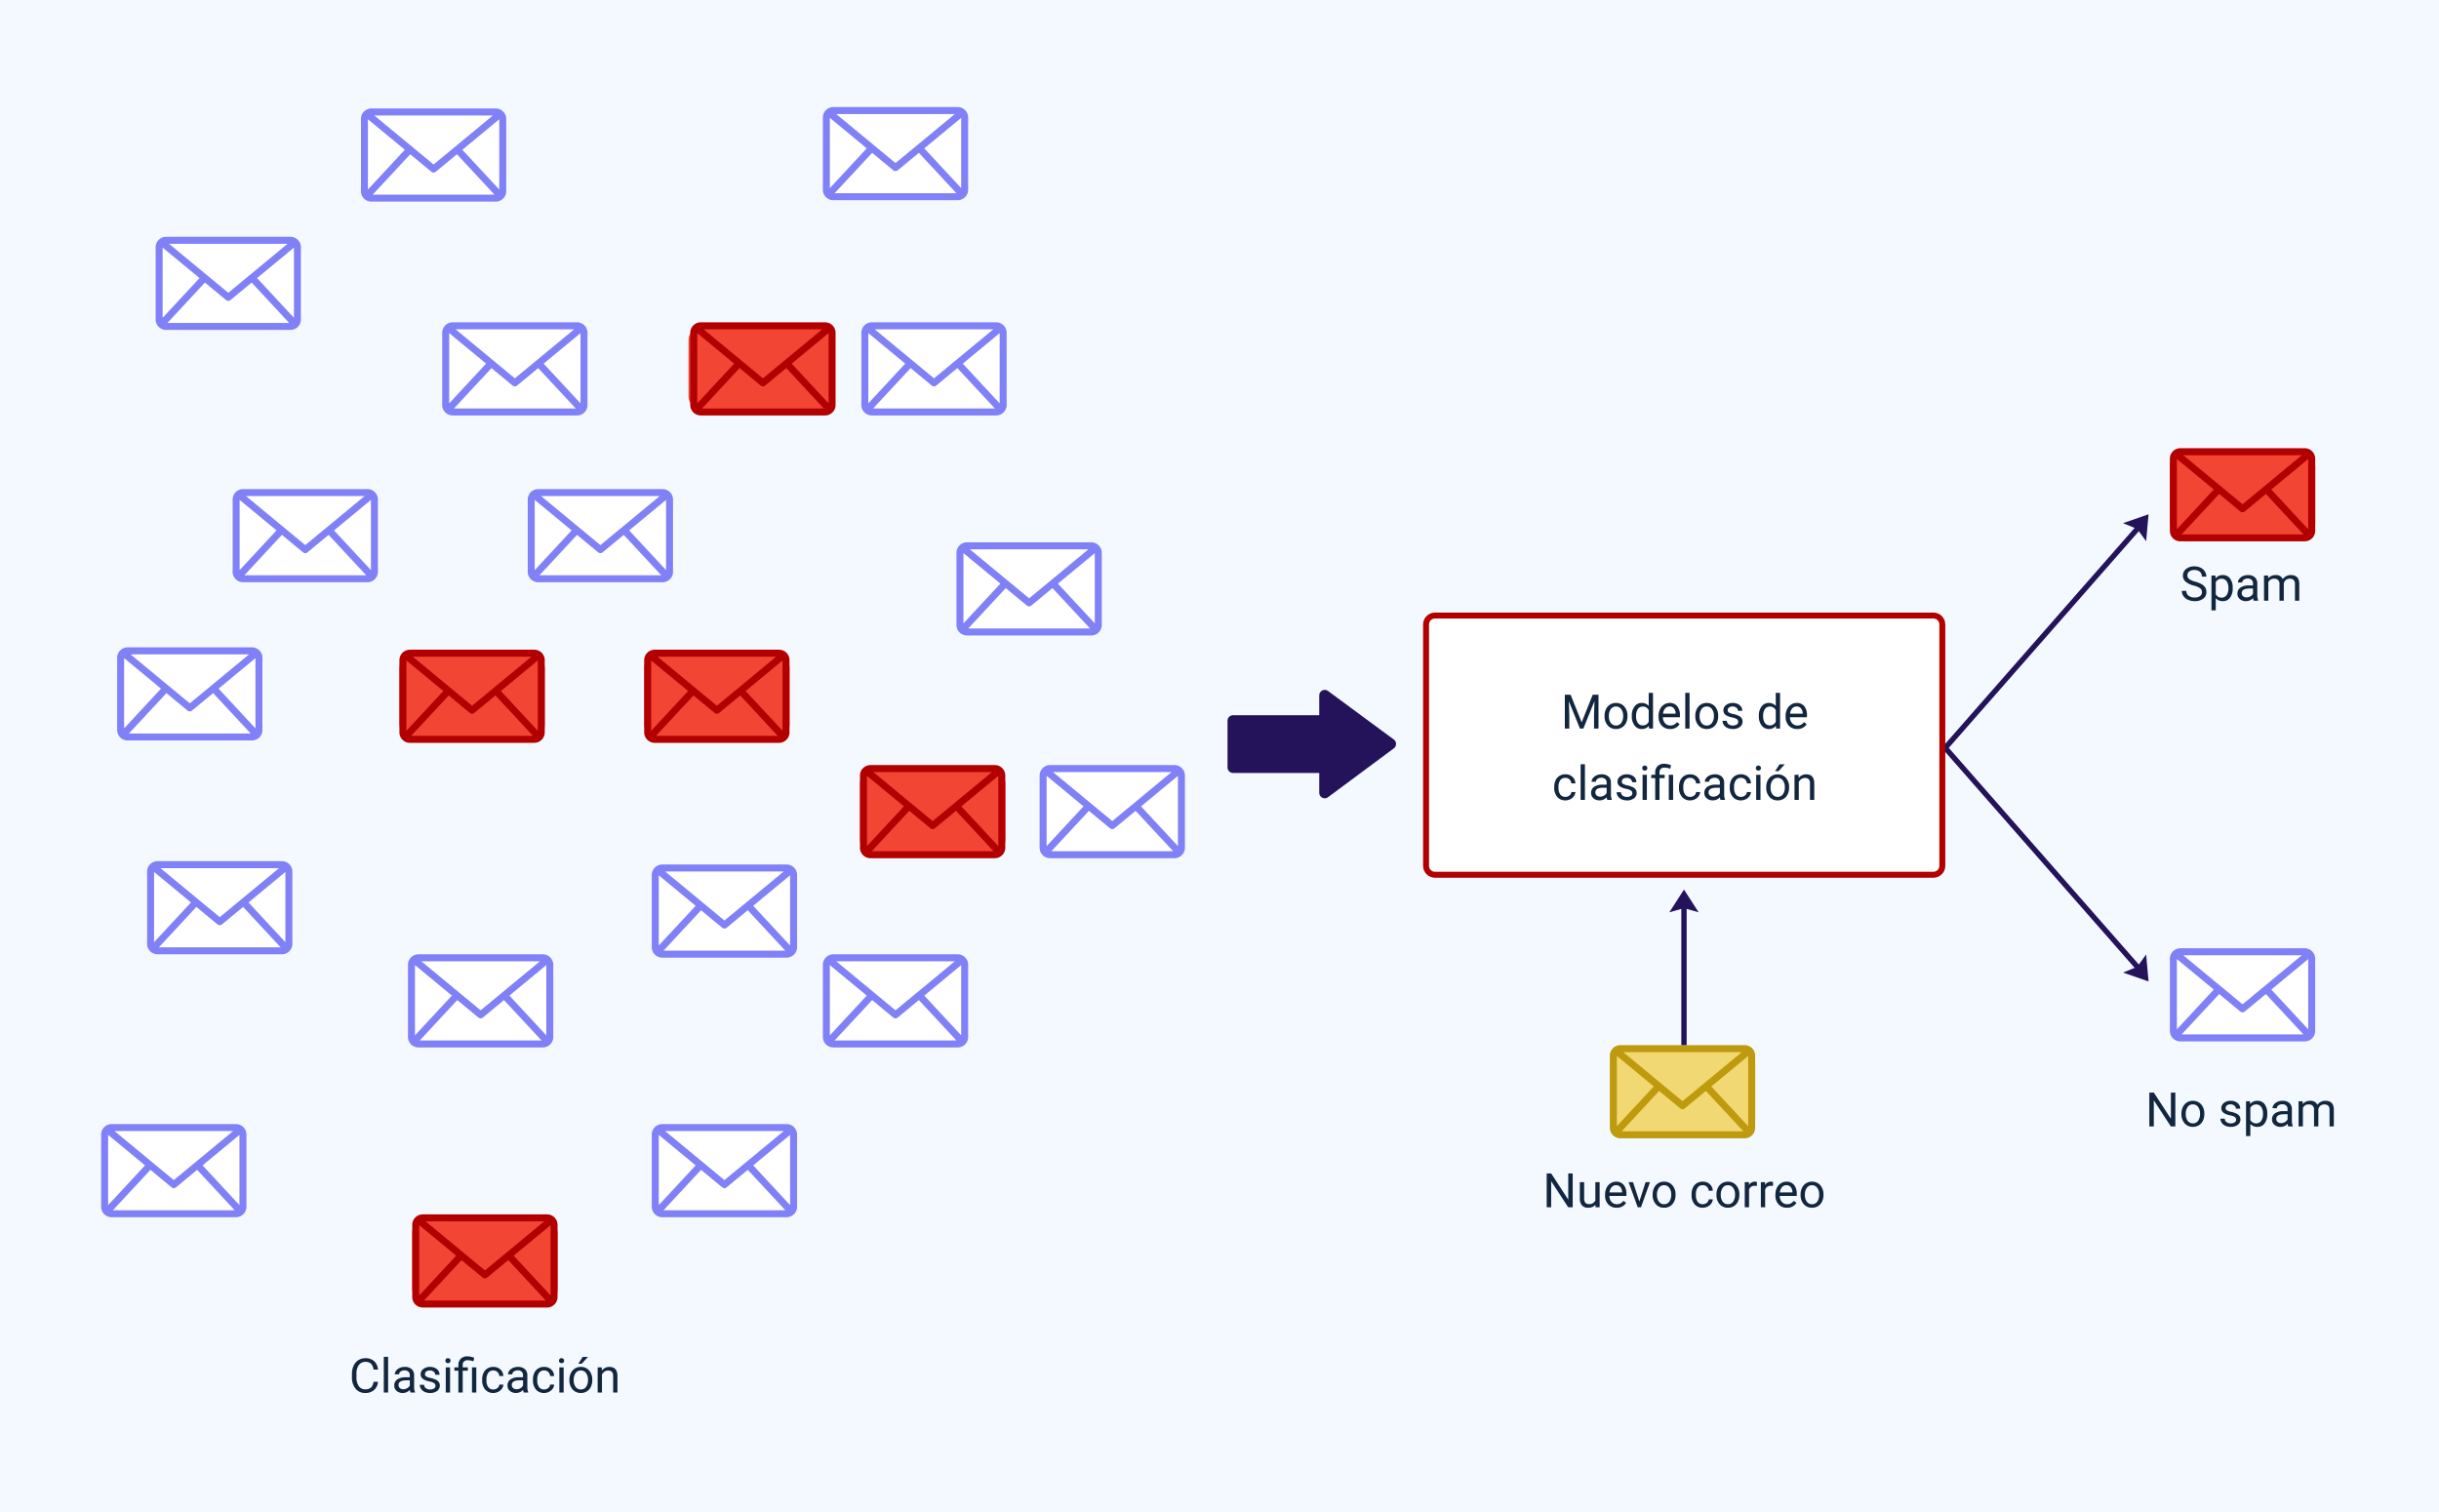 <svg xmlns="http://www.w3.org/2000/svg" xmlns:xlink="http://www.w3.org/1999/xlink" width="820.1" height="508.5" viewBox="0 0 820.1 508.5">
  <rect x="0" y="0" width="820.1" height="508.5" fill="#333333" stroke="none"/>
  <defs>
    <clipPath id="clip-path">
      <rect id="Rectángulo_383026" data-name="Rectángulo 383026" width="820.1" height="508.5" transform="translate(179.9 4120)" fill="#f6f6f6"/>
    </clipPath>
    <clipPath id="clip-path-2">
      <rect id="Rectángulo_382974" data-name="Rectángulo 382974" width="48.864" height="31.323" fill="#be9a0e"/>
    </clipPath>
    <clipPath id="clip-path-3">
      <rect id="Rectángulo_382974-2" data-name="Rectángulo 382974" width="48.864" height="31.323" fill="#8081f7"/>
    </clipPath>
    <clipPath id="clip-path-8">
      <rect id="Rectángulo_382974-7" data-name="Rectángulo 382974" width="48.864" height="31.323" fill="#b20000"/>
    </clipPath>
  </defs>
  <g id="Enmascarar_grupo_1075504" data-name="Enmascarar grupo 1075504" transform="translate(-179.9 -4120)" clip-path="url(#clip-path)">
    <g id="Grupo_1088422" data-name="Grupo 1088422">
      <rect id="Rectángulo_382973" data-name="Rectángulo 382973" width="820.1" height="508.5" transform="translate(179.9 4120)" fill="#f3f9ff"/>
    </g>
    <g id="Grupo_1088421" data-name="Grupo 1088421">
      <path id="Trazado_833750" data-name="Trazado 833750" d="M5,0H43.9a5,5,0,0,1,5,5V23.763a5,5,0,0,1-5,5H5a5,5,0,0,1-5-5V5A5,5,0,0,1,5,0Z" transform="translate(721.199 4472.749)" fill="#f2d873"/>
      <g id="Grupo_1084105" data-name="Grupo 1084105" transform="translate(721.204 4471.468)">
        <g id="Grupo_1084104" data-name="Grupo 1084104" clip-path="url(#clip-path-2)">
          <path id="Trazado_830127" data-name="Trazado 830127" d="M45.334,0H3.53A3.534,3.534,0,0,0,0,3.53V27.794a3.534,3.534,0,0,0,3.53,3.53h41.8a3.534,3.534,0,0,0,3.53-3.53V3.53A3.534,3.534,0,0,0,45.334,0m-20.9,18.834L4.5,2.353H44.368ZM2.353,3.634,14.759,13.89,2.353,27.248ZM16.576,15.393l3,2.484,4.1,3.391a1.176,1.176,0,0,0,1.5,0l7.106-5.875L44.9,28.97H3.966Zm17.529-1.5L46.51,3.635V27.249Z" transform="translate(0 0)" fill="#be9a0e"/>
        </g>
      </g>
      <path id="Trazado_833747" data-name="Trazado 833747" d="M-37.488,0H-39l-5.727-8.766V0H-46.23V-11.375h1.508l5.742,8.8v-8.8h1.492Zm7.656-.836a3.07,3.07,0,0,1-2.477.992,2.628,2.628,0,0,1-2.059-.785,3.4,3.4,0,0,1-.715-2.324v-5.5h1.445v5.461q0,1.922,1.563,1.922a2.163,2.163,0,0,0,2.2-1.234V-8.453h1.445V0H-29.8Zm7.109.992a3.693,3.693,0,0,1-2.8-1.129A4.19,4.19,0,0,1-26.6-3.992v-.266a5.073,5.073,0,0,1,.48-2.246,3.748,3.748,0,0,1,1.344-1.547A3.378,3.378,0,0,1-22.9-8.609,3.166,3.166,0,0,1-20.34-7.523a4.7,4.7,0,0,1,.914,3.109v.6h-5.727a3,3,0,0,0,.73,2.02,2.3,2.3,0,0,0,1.777.77,2.517,2.517,0,0,0,1.3-.312,3.259,3.259,0,0,0,.93-.828l.883.688A3.55,3.55,0,0,1-22.723.156Zm-.18-7.578a1.928,1.928,0,0,0-1.469.637A3.1,3.1,0,0,0-25.105-5h4.234v-.109a2.753,2.753,0,0,0-.594-1.707A1.815,1.815,0,0,0-22.9-7.422Zm7.836,5.461,2.094-6.492H-11.5L-14.527,0h-1.1l-3.062-8.453h1.477ZM-10.605-4.3a4.993,4.993,0,0,1,.488-2.234A3.643,3.643,0,0,1-8.758-8.07,3.7,3.7,0,0,1-6.77-8.609a3.565,3.565,0,0,1,2.793,1.2A4.6,4.6,0,0,1-2.91-4.234v.1a5.036,5.036,0,0,1-.473,2.215A3.589,3.589,0,0,1-4.734-.391a3.743,3.743,0,0,1-2.02.547,3.556,3.556,0,0,1-2.785-1.2A4.575,4.575,0,0,1-10.605-4.2Zm1.453.172A3.616,3.616,0,0,0-8.5-1.875a2.088,2.088,0,0,0,1.746.852A2.075,2.075,0,0,0-5-1.887,3.955,3.955,0,0,0-4.355-4.3a3.61,3.61,0,0,0-.66-2.254A2.1,2.1,0,0,0-6.77-7.422,2.075,2.075,0,0,0-8.5-6.57,3.925,3.925,0,0,0-9.152-4.133ZM6.254-1.023a2.082,2.082,0,0,0,1.352-.469,1.649,1.649,0,0,0,.641-1.172H9.613a2.621,2.621,0,0,1-.5,1.383A3.293,3.293,0,0,1,7.883-.234,3.55,3.55,0,0,1,6.254.156,3.482,3.482,0,0,1,3.508-1a4.59,4.59,0,0,1-1.02-3.152v-.242a5.089,5.089,0,0,1,.453-2.2,3.451,3.451,0,0,1,1.3-1.492,3.7,3.7,0,0,1,2-.531,3.39,3.39,0,0,1,2.363.852,3.043,3.043,0,0,1,1,2.211H8.246a1.992,1.992,0,0,0-.621-1.348,1.932,1.932,0,0,0-1.379-.527,2.023,2.023,0,0,0-1.707.793,3.724,3.724,0,0,0-.605,2.293v.273a3.65,3.65,0,0,0,.6,2.25A2.033,2.033,0,0,0,6.254-1.023Zm4.6-3.281a4.993,4.993,0,0,1,.488-2.234A3.643,3.643,0,0,1,12.7-8.07a3.7,3.7,0,0,1,1.988-.539,3.565,3.565,0,0,1,2.793,1.2,4.6,4.6,0,0,1,1.066,3.18v.1a5.036,5.036,0,0,1-.473,2.215A3.589,3.589,0,0,1,16.727-.391a3.743,3.743,0,0,1-2.02.547,3.556,3.556,0,0,1-2.785-1.2A4.575,4.575,0,0,1,10.855-4.2Zm1.453.172a3.616,3.616,0,0,0,.652,2.258,2.088,2.088,0,0,0,1.746.852,2.075,2.075,0,0,0,1.75-.863A3.955,3.955,0,0,0,17.105-4.3a3.61,3.61,0,0,0-.66-2.254,2.1,2.1,0,0,0-1.754-.863,2.075,2.075,0,0,0-1.727.852A3.925,3.925,0,0,0,12.309-4.133ZM24.449-7.156a4.331,4.331,0,0,0-.711-.055A1.9,1.9,0,0,0,21.809-6V0H20.363V-8.453H21.77l.023.977a2.251,2.251,0,0,1,2.016-1.133,1.477,1.477,0,0,1,.641.109Zm5.414,0a4.331,4.331,0,0,0-.711-.055A1.9,1.9,0,0,0,27.223-6V0H25.777V-8.453h1.406l.023.977a2.251,2.251,0,0,1,2.016-1.133,1.477,1.477,0,0,1,.641.109ZM34.551.156a3.693,3.693,0,0,1-2.8-1.129,4.19,4.19,0,0,1-1.078-3.02v-.266a5.073,5.073,0,0,1,.48-2.246A3.748,3.748,0,0,1,32.5-8.051a3.378,3.378,0,0,1,1.871-.559,3.166,3.166,0,0,1,2.563,1.086,4.7,4.7,0,0,1,.914,3.109v.6H32.121a3,3,0,0,0,.73,2.02,2.3,2.3,0,0,0,1.777.77,2.517,2.517,0,0,0,1.3-.312,3.259,3.259,0,0,0,.93-.828l.883.688A3.55,3.55,0,0,1,34.551.156Zm-.18-7.578a1.928,1.928,0,0,0-1.469.637A3.1,3.1,0,0,0,32.168-5H36.4v-.109a2.753,2.753,0,0,0-.594-1.707A1.815,1.815,0,0,0,34.371-7.422ZM39.137-4.3a4.993,4.993,0,0,1,.488-2.234A3.643,3.643,0,0,1,40.984-8.07a3.7,3.7,0,0,1,1.988-.539,3.565,3.565,0,0,1,2.793,1.2,4.6,4.6,0,0,1,1.066,3.18v.1a5.036,5.036,0,0,1-.473,2.215A3.589,3.589,0,0,1,45.008-.391a3.743,3.743,0,0,1-2.02.547,3.556,3.556,0,0,1-2.785-1.2A4.575,4.575,0,0,1,39.137-4.2Zm1.453.172a3.616,3.616,0,0,0,.652,2.258,2.088,2.088,0,0,0,1.746.852,2.075,2.075,0,0,0,1.75-.863A3.955,3.955,0,0,0,45.387-4.3a3.61,3.61,0,0,0-.66-2.254,2.1,2.1,0,0,0-1.754-.863,2.075,2.075,0,0,0-1.727.852A3.925,3.925,0,0,0,40.59-4.133Z" transform="translate(746.199 4525.985)" fill="#12263f"/>
      <path id="Trazado_833746" data-name="Trazado 833746" d="M-22.16,0h-1.508l-5.727-8.766V0H-30.9V-11.375h1.508l5.742,8.8v-8.8h1.492Zm2.055-4.3a4.993,4.993,0,0,1,.488-2.234A3.643,3.643,0,0,1-18.258-8.07a3.7,3.7,0,0,1,1.988-.539,3.565,3.565,0,0,1,2.793,1.2,4.6,4.6,0,0,1,1.066,3.18v.1a5.036,5.036,0,0,1-.473,2.215A3.589,3.589,0,0,1-14.234-.391a3.743,3.743,0,0,1-2.02.547,3.556,3.556,0,0,1-2.785-1.2A4.575,4.575,0,0,1-20.105-4.2Zm1.453.172A3.616,3.616,0,0,0-18-1.875a2.088,2.088,0,0,0,1.746.852,2.075,2.075,0,0,0,1.75-.863A3.955,3.955,0,0,0-13.855-4.3a3.61,3.61,0,0,0-.66-2.254,2.1,2.1,0,0,0-1.754-.863A2.075,2.075,0,0,0-18-6.57,3.925,3.925,0,0,0-18.652-4.133ZM-1.715-2.242a1.064,1.064,0,0,0-.441-.91A4.249,4.249,0,0,0-3.7-3.711a7.277,7.277,0,0,1-1.742-.562,2.479,2.479,0,0,1-.953-.781A1.869,1.869,0,0,1-6.7-6.133,2.193,2.193,0,0,1-5.82-7.891a3.432,3.432,0,0,1,2.246-.719,3.532,3.532,0,0,1,2.332.742,2.357,2.357,0,0,1,.895,1.9H-1.8a1.3,1.3,0,0,0-.5-1.023,1.888,1.888,0,0,0-1.27-.43,1.976,1.976,0,0,0-1.234.344,1.082,1.082,0,0,0-.445.9.877.877,0,0,0,.414.789,5.1,5.1,0,0,0,1.5.508A7.8,7.8,0,0,1-1.59-4.3a2.558,2.558,0,0,1,1,.809A1.988,1.988,0,0,1-.27-2.344,2.163,2.163,0,0,1-1.176-.527,3.8,3.8,0,0,1-3.527.156,4.257,4.257,0,0,1-5.324-.2a2.922,2.922,0,0,1-1.223-1A2.42,2.42,0,0,1-6.988-2.6h1.445a1.5,1.5,0,0,0,.582,1.152,2.258,2.258,0,0,0,1.434.426,2.331,2.331,0,0,0,1.316-.332A1.02,1.02,0,0,0-1.715-2.242ZM8.754-4.133a5.062,5.062,0,0,1-.883,3.109A2.829,2.829,0,0,1,5.48.156,3.1,3.1,0,0,1,3.059-.82V3.25H1.613v-11.7h1.32L3-7.516A2.977,2.977,0,0,1,5.457-8.609a2.882,2.882,0,0,1,2.41,1.148,5.117,5.117,0,0,1,.887,3.2ZM7.309-4.3A3.735,3.735,0,0,0,6.7-6.555a1.963,1.963,0,0,0-1.672-.828A2.125,2.125,0,0,0,3.059-6.219V-2.18A2.129,2.129,0,0,0,5.043-1.023,1.954,1.954,0,0,0,6.7-1.848,4.077,4.077,0,0,0,7.309-4.3Zm8.5,4.3a3.036,3.036,0,0,1-.2-.891A3.225,3.225,0,0,1,13.2.156a2.984,2.984,0,0,1-2.051-.707,2.287,2.287,0,0,1-.8-1.793,2.39,2.39,0,0,1,1-2.051,4.733,4.733,0,0,1,2.824-.73h1.406v-.664A1.623,1.623,0,0,0,15.129-7a1.821,1.821,0,0,0-1.336-.449,2.107,2.107,0,0,0-1.3.391,1.151,1.151,0,0,0-.523.945H10.52a2,2,0,0,1,.449-1.223,3.066,3.066,0,0,1,1.219-.934,4.1,4.1,0,0,1,1.691-.344,3.342,3.342,0,0,1,2.289.73,2.635,2.635,0,0,1,.859,2.012v3.891a4.757,4.757,0,0,0,.3,1.852V0Zm-2.4-1.1A2.54,2.54,0,0,0,14.7-1.453a2.127,2.127,0,0,0,.883-.914V-4.1H14.449q-2.656,0-2.656,1.555a1.316,1.316,0,0,0,.453,1.063A1.742,1.742,0,0,0,13.41-1.1Zm7.242-7.352.039.938A3.122,3.122,0,0,1,23.2-8.609,2.417,2.417,0,0,1,25.613-7.25a3.2,3.2,0,0,1,1.1-.984,3.242,3.242,0,0,1,1.6-.375q2.781,0,2.828,2.945V0H29.691V-5.578a1.941,1.941,0,0,0-.414-1.355,1.823,1.823,0,0,0-1.391-.449,1.916,1.916,0,0,0-1.336.48,1.949,1.949,0,0,0-.617,1.293V0H24.48V-5.539a1.613,1.613,0,0,0-1.8-1.844A1.934,1.934,0,0,0,20.73-6.172V0H19.285V-8.453Z" transform="translate(933.503 4498.792)" fill="#12263f"/>
      <path id="Trazado_833748" data-name="Trazado 833748" d="M-15.926-5.07a7.053,7.053,0,0,1-2.809-1.363,2.6,2.6,0,0,1-.879-2,2.751,2.751,0,0,1,1.074-2.223,4.269,4.269,0,0,1,2.793-.879,4.66,4.66,0,0,1,2.09.453,3.436,3.436,0,0,1,1.422,1.25,3.2,3.2,0,0,1,.5,1.742h-1.508a2.08,2.08,0,0,0-.656-1.627,2.669,2.669,0,0,0-1.852-.592,2.732,2.732,0,0,0-1.73.489A1.632,1.632,0,0,0-18.1-8.458a1.468,1.468,0,0,0,.59,1.178A5.785,5.785,0,0,0-15.5-6.4a9.316,9.316,0,0,1,2.219.88A3.367,3.367,0,0,1-12.094-4.4a2.861,2.861,0,0,1,.387,1.508A2.658,2.658,0,0,1-12.785-.676a4.6,4.6,0,0,1-2.883.832,5.347,5.347,0,0,1-2.187-.449,3.681,3.681,0,0,1-1.566-1.23A3,3,0,0,1-19.973-3.3h1.508A1.959,1.959,0,0,0-17.7-1.668a3.207,3.207,0,0,0,2.035.6,2.948,2.948,0,0,0,1.82-.484,1.573,1.573,0,0,0,.633-1.32A1.545,1.545,0,0,0-13.8-4.168,6.755,6.755,0,0,0-15.926-5.07Zm13.055.938a5.062,5.062,0,0,1-.883,3.109A2.829,2.829,0,0,1-6.145.156,3.1,3.1,0,0,1-8.566-.82V3.25h-1.445v-11.7h1.32l.07.938A2.977,2.977,0,0,1-6.168-8.609a2.882,2.882,0,0,1,2.41,1.148,5.117,5.117,0,0,1,.887,3.2ZM-4.316-4.3a3.735,3.735,0,0,0-.609-2.258A1.963,1.963,0,0,0-6.6-7.383,2.125,2.125,0,0,0-8.566-6.219V-2.18A2.129,2.129,0,0,0-6.582-1.023,1.954,1.954,0,0,0-4.93-1.848,4.077,4.077,0,0,0-4.316-4.3ZM4.184,0a3.036,3.036,0,0,1-.2-.891A3.225,3.225,0,0,1,1.574.156,2.984,2.984,0,0,1-.477-.551a2.287,2.287,0,0,1-.8-1.793,2.39,2.39,0,0,1,1-2.051,4.733,4.733,0,0,1,2.824-.73H3.957v-.664A1.623,1.623,0,0,0,3.5-7a1.821,1.821,0,0,0-1.336-.449,2.107,2.107,0,0,0-1.3.391,1.151,1.151,0,0,0-.523.945H-1.105A2,2,0,0,1-.656-7.332,3.066,3.066,0,0,1,.563-8.266a4.1,4.1,0,0,1,1.691-.344,3.342,3.342,0,0,1,2.289.73A2.635,2.635,0,0,1,5.4-5.867v3.891A4.757,4.757,0,0,0,5.7-.125V0Zm-2.4-1.1a2.54,2.54,0,0,0,1.289-.352,2.127,2.127,0,0,0,.883-.914V-4.1H2.824Q.168-4.1.168-2.547A1.316,1.316,0,0,0,.621-1.484,1.742,1.742,0,0,0,1.785-1.1ZM9.027-8.453l.039.938a3.122,3.122,0,0,1,2.508-1.094A2.417,2.417,0,0,1,13.988-7.25a3.2,3.2,0,0,1,1.1-.984,3.242,3.242,0,0,1,1.6-.375q2.781,0,2.828,2.945V0H18.066V-5.578a1.941,1.941,0,0,0-.414-1.355,1.823,1.823,0,0,0-1.391-.449,1.916,1.916,0,0,0-1.336.48,1.949,1.949,0,0,0-.617,1.293V0H12.855V-5.539a1.613,1.613,0,0,0-1.8-1.844A1.934,1.934,0,0,0,9.105-6.172V0H7.66V-8.453Z" transform="translate(933.503 4322)" fill="#12263f"/>
      <g id="Grupo_1084205" data-name="Grupo 1084205" transform="translate(1086.094 -72.108) rotate(14)">
        <g id="Grupo_1084192" data-name="Grupo 1084192" transform="translate(825.789 4370.503) rotate(-48)">
          <path id="Trazado_772741" data-name="Trazado 772741" d="M4.933,1.407,0,0,4.921,7.631l.012-.015.012.015L9.866,0Z" transform="matrix(-0.309, -0.951, 0.951, -0.309, 96.364, -15.021)" fill="#24135a" stroke="rgba(0,0,0,0)" stroke-width="1"/>
          <path id="Trazado_830229" data-name="Trazado 830229" d="M.493,5.075,96.481-20.187" fill="none" stroke="#24135a" stroke-width="1.8"/>
        </g>
      </g>
      <g id="Grupo_1084205-2" data-name="Grupo 1084205" transform="translate(810.323 4376.435) rotate(-14)">
        <g id="Grupo_1084192-2" data-name="Grupo 1084192" transform="translate(23.659 0) rotate(48)">
          <path id="Trazado_772741-2" data-name="Trazado 772741" d="M4.933,6.224,0,7.631,4.921,0l.012.015L4.945,0,9.866,7.631Z" transform="matrix(-0.309, 0.951, -0.951, -0.309, 103.129, 22.454)" fill="#24135a" stroke="rgba(0,0,0,0)" stroke-width="1"/>
          <path id="Trazado_830229-2" data-name="Trazado 830229" d="M0,0,95.988,25.262" transform="translate(0 0)" fill="none" stroke="#24135a" stroke-width="1.8"/>
        </g>
      </g>
      <path id="Trazado_830128" data-name="Trazado 830128" d="M0,0H48.326" transform="translate(746.132 4471.468) rotate(-90)" fill="none" stroke="#24135a" stroke-width="1.8"/>
      <path id="Trazado_772741-3" data-name="Trazado 772741" d="M4.933,1.407,0,0,4.921,7.631l.012-.015.012.015L9.866,0Z" transform="translate(751.064 4426.796) rotate(180)" fill="#24135a" stroke="rgba(0,0,0,0)" stroke-width="1"/>
      <g id="Grupo_1084106" data-name="Grupo 1084106" transform="translate(232.23 4199.626)">
        <rect id="Rectángulo_382975" data-name="Rectángulo 382975" width="49.244" height="28.826" rx="5" transform="translate(0.215 1.089)" fill="#fff"/>
        <g id="Grupo_1084105-2" data-name="Grupo 1084105" transform="translate(0)">
          <g id="Grupo_1084104-2" data-name="Grupo 1084104" clip-path="url(#clip-path-3)">
            <path id="Trazado_830127-2" data-name="Trazado 830127" d="M45.334,0H3.53A3.534,3.534,0,0,0,0,3.53V27.794a3.534,3.534,0,0,0,3.53,3.53h41.8a3.534,3.534,0,0,0,3.53-3.53V3.53A3.534,3.534,0,0,0,45.334,0m-20.9,18.834L4.5,2.353H44.368ZM2.353,3.634,14.759,13.89,2.353,27.248ZM16.576,15.393l3,2.484,4.1,3.391a1.176,1.176,0,0,0,1.5,0l7.106-5.875L44.9,28.97H3.966Zm17.529-1.5L46.51,3.635V27.249Z" transform="translate(0 0)" fill="#8081f7"/>
          </g>
        </g>
      </g>
      <g id="Grupo_1084107" data-name="Grupo 1084107" transform="translate(300.906 4156.481)">
        <rect id="Rectángulo_382975-2" data-name="Rectángulo 382975" width="49.244" height="28.826" rx="5" transform="translate(0 0.994)" fill="#fff"/>
        <g id="Grupo_1084105-3" data-name="Grupo 1084105" transform="translate(0.354)">
          <g id="Grupo_1084104-3" data-name="Grupo 1084104" clip-path="url(#clip-path-3)">
            <path id="Trazado_830127-3" data-name="Trazado 830127" d="M45.334,0H3.53A3.534,3.534,0,0,0,0,3.53V27.794a3.534,3.534,0,0,0,3.53,3.53h41.8a3.534,3.534,0,0,0,3.53-3.53V3.53A3.534,3.534,0,0,0,45.334,0m-20.9,18.834L4.5,2.353H44.368ZM2.353,3.634,14.759,13.89,2.353,27.248ZM16.576,15.393l3,2.484,4.1,3.391a1.176,1.176,0,0,0,1.5,0l7.106-5.875L44.9,28.97H3.966Zm17.529-1.5L46.51,3.635V27.249Z" transform="translate(0 0)" fill="#8081f7"/>
          </g>
        </g>
      </g>
      <g id="Grupo_1084108" data-name="Grupo 1084108" transform="translate(328.531 4228.389)">
        <rect id="Rectángulo_382975-3" data-name="Rectángulo 382975" width="49.244" height="28.826" rx="5" transform="translate(0 1.152)" fill="#fff"/>
        <g id="Grupo_1084105-4" data-name="Grupo 1084105" transform="translate(0.054 0)">
          <g id="Grupo_1084104-4" data-name="Grupo 1084104" clip-path="url(#clip-path-3)">
            <path id="Trazado_830127-4" data-name="Trazado 830127" d="M45.334,0H3.53A3.534,3.534,0,0,0,0,3.53V27.794a3.534,3.534,0,0,0,3.53,3.53h41.8a3.534,3.534,0,0,0,3.53-3.53V3.53A3.534,3.534,0,0,0,45.334,0m-20.9,18.834L4.5,2.353H44.368ZM2.353,3.634,14.759,13.89,2.353,27.248ZM16.576,15.393l3,2.484,4.1,3.391a1.176,1.176,0,0,0,1.5,0l7.106-5.875L44.9,28.97H3.966Zm17.529-1.5L46.51,3.635V27.249Z" transform="translate(0 0)" fill="#8081f7"/>
          </g>
        </g>
      </g>
      <g id="Grupo_1084109" data-name="Grupo 1084109" transform="translate(257.667 4284.476)">
        <rect id="Rectángulo_382975-4" data-name="Rectángulo 382975" width="49.244" height="28.826" rx="5" transform="translate(0 1.516)" fill="#fff"/>
        <g id="Grupo_1084105-5" data-name="Grupo 1084105" transform="translate(0.449)">
          <g id="Grupo_1084104-5" data-name="Grupo 1084104" clip-path="url(#clip-path-3)">
            <path id="Trazado_830127-5" data-name="Trazado 830127" d="M45.334,0H3.53A3.534,3.534,0,0,0,0,3.53V27.794a3.534,3.534,0,0,0,3.53,3.53h41.8a3.534,3.534,0,0,0,3.53-3.53V3.53A3.534,3.534,0,0,0,45.334,0m-20.9,18.834L4.5,2.353H44.368ZM2.353,3.634,14.759,13.89,2.353,27.248ZM16.576,15.393l3,2.484,4.1,3.391a1.176,1.176,0,0,0,1.5,0l7.106-5.875L44.9,28.97H3.966Zm17.529-1.5L46.51,3.635V27.249Z" transform="translate(0 0)" fill="#8081f7"/>
          </g>
        </g>
      </g>
      <g id="Grupo_1084110" data-name="Grupo 1084110" transform="translate(357.348 4284.476)">
        <rect id="Rectángulo_382975-5" data-name="Rectángulo 382975" width="49.244" height="28.826" rx="5" transform="translate(0.009 1.516)" fill="#fff"/>
        <g id="Grupo_1084105-6" data-name="Grupo 1084105" transform="translate(0)">
          <g id="Grupo_1084104-6" data-name="Grupo 1084104" clip-path="url(#clip-path-3)">
            <path id="Trazado_830127-6" data-name="Trazado 830127" d="M45.334,0H3.53A3.534,3.534,0,0,0,0,3.53V27.794a3.534,3.534,0,0,0,3.53,3.53h41.8a3.534,3.534,0,0,0,3.53-3.53V3.53A3.534,3.534,0,0,0,45.334,0m-20.9,18.834L4.5,2.353H44.368ZM2.353,3.634,14.759,13.89,2.353,27.248ZM16.576,15.393l3,2.484,4.1,3.391a1.176,1.176,0,0,0,1.5,0l7.106-5.875L44.9,28.97H3.966Zm17.529-1.5L46.51,3.635V27.249Z" transform="translate(0 0)" fill="#8081f7"/>
          </g>
        </g>
      </g>
      <g id="Grupo_1084121" data-name="Grupo 1084121" transform="translate(314.198 4338.484)">
        <rect id="Rectángulo_382975-6" data-name="Rectángulo 382975" width="48.896" height="28.763" rx="5" transform="translate(0 1.28)" fill="#f34534"/>
        <g id="Grupo_1084105-7" data-name="Grupo 1084105" transform="translate(0.006)">
          <g id="Grupo_1084104-7" data-name="Grupo 1084104" clip-path="url(#clip-path-8)">
            <path id="Trazado_830127-7" data-name="Trazado 830127" d="M45.334,0H3.53A3.534,3.534,0,0,0,0,3.53V27.794a3.534,3.534,0,0,0,3.53,3.53h41.8a3.534,3.534,0,0,0,3.53-3.53V3.53A3.534,3.534,0,0,0,45.334,0m-20.9,18.834L4.5,2.353H44.368ZM2.353,3.634,14.759,13.89,2.353,27.248ZM16.576,15.393l3,2.484,4.1,3.391a1.176,1.176,0,0,0,1.5,0l7.106-5.875L44.9,28.97H3.966Zm17.529-1.5L46.51,3.635V27.249Z" transform="translate(0 0)" fill="#b20000"/>
          </g>
        </g>
      </g>
      <g id="Grupo_1084131" data-name="Grupo 1084131" transform="translate(396.503 4338.484)">
        <rect id="Rectángulo_382975-7" data-name="Rectángulo 382975" width="48.896" height="28.763" rx="5" transform="translate(0 1.28)" fill="#f34534"/>
        <g id="Grupo_1084105-8" data-name="Grupo 1084105" transform="translate(0.006)">
          <g id="Grupo_1084104-8" data-name="Grupo 1084104" clip-path="url(#clip-path-8)">
            <path id="Trazado_830127-8" data-name="Trazado 830127" d="M45.334,0H3.53A3.534,3.534,0,0,0,0,3.53V27.794a3.534,3.534,0,0,0,3.53,3.53h41.8a3.534,3.534,0,0,0,3.53-3.53V3.53A3.534,3.534,0,0,0,45.334,0m-20.9,18.834L4.5,2.353H44.368ZM2.353,3.634,14.759,13.89,2.353,27.248ZM16.576,15.393l3,2.484,4.1,3.391a1.176,1.176,0,0,0,1.5,0l7.106-5.875L44.9,28.97H3.966Zm17.529-1.5L46.51,3.635V27.249Z" transform="translate(0 0)" fill="#b20000"/>
          </g>
        </g>
      </g>
      <g id="Grupo_1084132" data-name="Grupo 1084132" transform="translate(411.405 4228.389)">
        <rect id="Rectángulo_382975-8" data-name="Rectángulo 382975" width="49.244" height="28.826" rx="5" transform="translate(0 1.152)" fill="#f34534"/>
        <g id="Grupo_1084105-9" data-name="Grupo 1084105" transform="translate(0.591 0)">
          <g id="Grupo_1084104-9" data-name="Grupo 1084104" clip-path="url(#clip-path-8)">
            <path id="Trazado_830127-9" data-name="Trazado 830127" d="M45.334,0H3.53A3.534,3.534,0,0,0,0,3.53V27.794a3.534,3.534,0,0,0,3.53,3.53h41.8a3.534,3.534,0,0,0,3.53-3.53V3.53A3.534,3.534,0,0,0,45.334,0m-20.9,18.834L4.5,2.353H44.368ZM2.353,3.634,14.759,13.89,2.353,27.248ZM16.576,15.393l3,2.484,4.1,3.391a1.176,1.176,0,0,0,1.5,0l7.106-5.875L44.9,28.97H3.966Zm17.529-1.5L46.51,3.635V27.249Z" transform="translate(0 0)" fill="#b20000"/>
          </g>
        </g>
      </g>
      <g id="Grupo_1084122" data-name="Grupo 1084122" transform="translate(469.057 4377.279)">
        <rect id="Rectángulo_382975-9" data-name="Rectángulo 382975" width="48.896" height="28.763" rx="5" transform="translate(0 1.28)" fill="#f34534"/>
        <g id="Grupo_1084105-10" data-name="Grupo 1084105" transform="translate(0.006)">
          <g id="Grupo_1084104-10" data-name="Grupo 1084104" clip-path="url(#clip-path-8)">
            <path id="Trazado_830127-10" data-name="Trazado 830127" d="M45.334,0H3.53A3.534,3.534,0,0,0,0,3.53V27.794a3.534,3.534,0,0,0,3.53,3.53h41.8a3.534,3.534,0,0,0,3.53-3.53V3.53A3.534,3.534,0,0,0,45.334,0m-20.9,18.834L4.5,2.353H44.368ZM2.353,3.634,14.759,13.89,2.353,27.248ZM16.576,15.393l3,2.484,4.1,3.391a1.176,1.176,0,0,0,1.5,0l7.106-5.875L44.9,28.97H3.966Zm17.529-1.5L46.51,3.635V27.249Z" transform="translate(0 0)" fill="#b20000"/>
          </g>
        </g>
      </g>
      <g id="Grupo_1084123" data-name="Grupo 1084123" transform="translate(318.509 4528.375)">
        <rect id="Rectángulo_382975-10" data-name="Rectángulo 382975" width="48.896" height="28.763" rx="5" transform="translate(0 1.28)" fill="#f34534"/>
        <g id="Grupo_1084105-11" data-name="Grupo 1084105" transform="translate(0.006)">
          <g id="Grupo_1084104-11" data-name="Grupo 1084104" clip-path="url(#clip-path-8)">
            <path id="Trazado_830127-11" data-name="Trazado 830127" d="M45.334,0H3.53A3.534,3.534,0,0,0,0,3.53V27.794a3.534,3.534,0,0,0,3.53,3.53h41.8a3.534,3.534,0,0,0,3.53-3.53V3.53A3.534,3.534,0,0,0,45.334,0m-20.9,18.834L4.5,2.353H44.368ZM2.353,3.634,14.759,13.89,2.353,27.248ZM16.576,15.393l3,2.484,4.1,3.391a1.176,1.176,0,0,0,1.5,0l7.106-5.875L44.9,28.97H3.966Zm17.529-1.5L46.51,3.635V27.249Z" transform="translate(0 0)" fill="#b20000"/>
          </g>
        </g>
      </g>
      <g id="Grupo_1084111" data-name="Grupo 1084111" transform="translate(219.233 4337.687)">
        <rect id="Rectángulo_382975-11" data-name="Rectángulo 382975" width="49.244" height="28.826" rx="5" transform="translate(0 1.153)" fill="#fff"/>
        <g id="Grupo_1084105-12" data-name="Grupo 1084105" transform="translate(0.054)">
          <g id="Grupo_1084104-12" data-name="Grupo 1084104" clip-path="url(#clip-path-3)">
            <path id="Trazado_830127-12" data-name="Trazado 830127" d="M45.334,0H3.53A3.534,3.534,0,0,0,0,3.53V27.794a3.534,3.534,0,0,0,3.53,3.53h41.8a3.534,3.534,0,0,0,3.53-3.53V3.53A3.534,3.534,0,0,0,45.334,0m-20.9,18.834L4.5,2.353H44.368ZM2.353,3.634,14.759,13.89,2.353,27.248ZM16.576,15.393l3,2.484,4.1,3.391a1.176,1.176,0,0,0,1.5,0l7.106-5.875L44.9,28.97H3.966Zm17.529-1.5L46.51,3.635V27.249Z" transform="translate(0 0)" fill="#8081f7"/>
          </g>
        </g>
      </g>
      <g id="Grupo_1084112" data-name="Grupo 1084112" transform="translate(228.842 4409.592)">
        <rect id="Rectángulo_382975-12" data-name="Rectángulo 382975" width="49.244" height="28.826" rx="5" transform="translate(0 1.311)" fill="#fff"/>
        <g id="Grupo_1084105-13" data-name="Grupo 1084105" transform="translate(0.512 0)">
          <g id="Grupo_1084104-13" data-name="Grupo 1084104" clip-path="url(#clip-path-3)">
            <path id="Trazado_830127-13" data-name="Trazado 830127" d="M45.334,0H3.53A3.534,3.534,0,0,0,0,3.53V27.794a3.534,3.534,0,0,0,3.53,3.53h41.8a3.534,3.534,0,0,0,3.53-3.53V3.53A3.534,3.534,0,0,0,45.334,0m-20.9,18.834L4.5,2.353H44.368ZM2.353,3.634,14.759,13.89,2.353,27.248ZM16.576,15.393l3,2.484,4.1,3.391a1.176,1.176,0,0,0,1.5,0l7.106-5.875L44.9,28.97H3.966Zm17.529-1.5L46.51,3.635V27.249Z" transform="translate(0 0)" fill="#8081f7"/>
          </g>
        </g>
      </g>
      <g id="Grupo_1084113" data-name="Grupo 1084113" transform="translate(317.074 4440.916)">
        <rect id="Rectángulo_382975-13" data-name="Rectángulo 382975" width="48.896" height="28.763" rx="5" transform="translate(0 1.28)" fill="#fff"/>
        <g id="Grupo_1084105-14" data-name="Grupo 1084105" transform="translate(0.006 0)">
          <g id="Grupo_1084104-14" data-name="Grupo 1084104" clip-path="url(#clip-path-3)">
            <path id="Trazado_830127-14" data-name="Trazado 830127" d="M45.334,0H3.53A3.534,3.534,0,0,0,0,3.53V27.794a3.534,3.534,0,0,0,3.53,3.53h41.8a3.534,3.534,0,0,0,3.53-3.53V3.53A3.534,3.534,0,0,0,45.334,0m-20.9,18.834L4.5,2.353H44.368ZM2.353,3.634,14.759,13.89,2.353,27.248ZM16.576,15.393l3,2.484,4.1,3.391a1.176,1.176,0,0,0,1.5,0l7.106-5.875L44.9,28.97H3.966Zm17.529-1.5L46.51,3.635V27.249Z" transform="translate(0 0)" fill="#8081f7"/>
          </g>
        </g>
      </g>
      <g id="Grupo_1084117" data-name="Grupo 1084117" transform="translate(456.573 4440.916)">
        <rect id="Rectángulo_382975-14" data-name="Rectángulo 382975" width="48.896" height="28.763" rx="5" transform="translate(0 1.28)" fill="#fff"/>
        <g id="Grupo_1084105-15" data-name="Grupo 1084105" transform="translate(0.006 0)">
          <g id="Grupo_1084104-15" data-name="Grupo 1084104" clip-path="url(#clip-path-3)">
            <path id="Trazado_830127-15" data-name="Trazado 830127" d="M45.334,0H3.53A3.534,3.534,0,0,0,0,3.53V27.794a3.534,3.534,0,0,0,3.53,3.53h41.8a3.534,3.534,0,0,0,3.53-3.53V3.53A3.534,3.534,0,0,0,45.334,0m-20.9,18.834L4.5,2.353H44.368ZM2.353,3.634,14.759,13.89,2.353,27.248ZM16.576,15.393l3,2.484,4.1,3.391a1.176,1.176,0,0,0,1.5,0l7.106-5.875L44.9,28.97H3.966Zm17.529-1.5L46.51,3.635V27.249Z" transform="translate(0 0)" fill="#8081f7"/>
          </g>
        </g>
      </g>
      <g id="Grupo_1084118" data-name="Grupo 1084118" transform="translate(529.459 4377.279)">
        <rect id="Rectángulo_382975-15" data-name="Rectángulo 382975" width="48.896" height="28.763" rx="5" transform="translate(0 1.28)" fill="#fff"/>
        <g id="Grupo_1084105-16" data-name="Grupo 1084105" transform="translate(0.006)">
          <g id="Grupo_1084104-16" data-name="Grupo 1084104" clip-path="url(#clip-path-3)">
            <path id="Trazado_830127-16" data-name="Trazado 830127" d="M45.334,0H3.53A3.534,3.534,0,0,0,0,3.53V27.794a3.534,3.534,0,0,0,3.53,3.53h41.8a3.534,3.534,0,0,0,3.53-3.53V3.53A3.534,3.534,0,0,0,45.334,0m-20.9,18.834L4.5,2.353H44.368ZM2.353,3.634,14.759,13.89,2.353,27.248ZM16.576,15.393l3,2.484,4.1,3.391a1.176,1.176,0,0,0,1.5,0l7.106-5.875L44.9,28.97H3.966Zm17.529-1.5L46.51,3.635V27.249Z" transform="translate(0 0)" fill="#8081f7"/>
          </g>
        </g>
      </g>
      <g id="Grupo_1084120" data-name="Grupo 1084120" transform="translate(469.057 4228.389)">
        <rect id="Rectángulo_382975-16" data-name="Rectángulo 382975" width="49.244" height="28.826" rx="5" transform="translate(0 1.152)" fill="#fff"/>
        <g id="Grupo_1084105-17" data-name="Grupo 1084105" transform="translate(0.464 0)">
          <g id="Grupo_1084104-17" data-name="Grupo 1084104" clip-path="url(#clip-path-3)">
            <path id="Trazado_830127-17" data-name="Trazado 830127" d="M45.334,0H3.53A3.534,3.534,0,0,0,0,3.53V27.794a3.534,3.534,0,0,0,3.53,3.53h41.8a3.534,3.534,0,0,0,3.53-3.53V3.53A3.534,3.534,0,0,0,45.334,0m-20.9,18.834L4.5,2.353H44.368ZM2.353,3.634,14.759,13.89,2.353,27.248ZM16.576,15.393l3,2.484,4.1,3.391a1.176,1.176,0,0,0,1.5,0l7.106-5.875L44.9,28.97H3.966Zm17.529-1.5L46.51,3.635V27.249Z" transform="translate(0 0)" fill="#8081f7"/>
          </g>
        </g>
      </g>
      <g id="Grupo_1084125" data-name="Grupo 1084125" transform="translate(456.573 4156)">
        <rect id="Rectángulo_382975-17" data-name="Rectángulo 382975" width="48.896" height="28.763" rx="5" transform="translate(0 1.28)" fill="#fff"/>
        <g id="Grupo_1084105-18" data-name="Grupo 1084105" transform="translate(0.006 0)">
          <g id="Grupo_1084104-18" data-name="Grupo 1084104" clip-path="url(#clip-path-3)">
            <path id="Trazado_830127-18" data-name="Trazado 830127" d="M45.334,0H3.53A3.534,3.534,0,0,0,0,3.53V27.794a3.534,3.534,0,0,0,3.53,3.53h41.8a3.534,3.534,0,0,0,3.53-3.53V3.53A3.534,3.534,0,0,0,45.334,0m-20.9,18.834L4.5,2.353H44.368ZM2.353,3.634,14.759,13.89,2.353,27.248ZM16.576,15.393l3,2.484,4.1,3.391a1.176,1.176,0,0,0,1.5,0l7.106-5.875L44.9,28.97H3.966Zm17.529-1.5L46.51,3.635V27.249Z" transform="translate(0 0)" fill="#8081f7"/>
          </g>
        </g>
      </g>
      <g id="Grupo_1084119" data-name="Grupo 1084119" transform="translate(501.503 4302.374)">
        <rect id="Rectángulo_382975-18" data-name="Rectángulo 382975" width="48.896" height="28.763" rx="5" transform="translate(0 1.28)" fill="#fff"/>
        <g id="Grupo_1084105-19" data-name="Grupo 1084105" transform="translate(0.006)">
          <g id="Grupo_1084104-19" data-name="Grupo 1084104" clip-path="url(#clip-path-3)">
            <path id="Trazado_830127-19" data-name="Trazado 830127" d="M45.334,0H3.53A3.534,3.534,0,0,0,0,3.53V27.794a3.534,3.534,0,0,0,3.53,3.53h41.8a3.534,3.534,0,0,0,3.53-3.53V3.53A3.534,3.534,0,0,0,45.334,0m-20.9,18.834L4.5,2.353H44.368ZM2.353,3.634,14.759,13.89,2.353,27.248ZM16.576,15.393l3,2.484,4.1,3.391a1.176,1.176,0,0,0,1.5,0l7.106-5.875L44.9,28.97H3.966Zm17.529-1.5L46.51,3.635V27.249Z" transform="translate(0 0)" fill="#8081f7"/>
          </g>
        </g>
      </g>
      <g id="Grupo_1084114" data-name="Grupo 1084114" transform="translate(213.9 4498.008)">
        <rect id="Rectángulo_382975-19" data-name="Rectángulo 382975" width="48.896" height="28.763" rx="5" transform="translate(0 1.28)" fill="#fff"/>
        <g id="Grupo_1084105-20" data-name="Grupo 1084105" transform="translate(0.006)">
          <g id="Grupo_1084104-20" data-name="Grupo 1084104" clip-path="url(#clip-path-3)">
            <path id="Trazado_830127-20" data-name="Trazado 830127" d="M45.334,0H3.53A3.534,3.534,0,0,0,0,3.53V27.794a3.534,3.534,0,0,0,3.53,3.53h41.8a3.534,3.534,0,0,0,3.53-3.53V3.53A3.534,3.534,0,0,0,45.334,0m-20.9,18.834L4.5,2.353H44.368ZM2.353,3.634,14.759,13.89,2.353,27.248ZM16.576,15.393l3,2.484,4.1,3.391a1.176,1.176,0,0,0,1.5,0l7.106-5.875L44.9,28.97H3.966Zm17.529-1.5L46.51,3.635V27.249Z" transform="translate(0 0)" fill="#8081f7"/>
          </g>
        </g>
      </g>
      <g id="Grupo_1084115" data-name="Grupo 1084115" transform="translate(399.048 4498.008)">
        <rect id="Rectángulo_382975-20" data-name="Rectángulo 382975" width="48.896" height="28.763" rx="5" transform="translate(0 1.28)" fill="#fff"/>
        <g id="Grupo_1084105-21" data-name="Grupo 1084105" transform="translate(0.006)">
          <g id="Grupo_1084104-21" data-name="Grupo 1084104" clip-path="url(#clip-path-3)">
            <path id="Trazado_830127-21" data-name="Trazado 830127" d="M45.334,0H3.53A3.534,3.534,0,0,0,0,3.53V27.794a3.534,3.534,0,0,0,3.53,3.53h41.8a3.534,3.534,0,0,0,3.53-3.53V3.53A3.534,3.534,0,0,0,45.334,0m-20.9,18.834L4.5,2.353H44.368ZM2.353,3.634,14.759,13.89,2.353,27.248ZM16.576,15.393l3,2.484,4.1,3.391a1.176,1.176,0,0,0,1.5,0l7.106-5.875L44.9,28.97H3.966Zm17.529-1.5L46.51,3.635V27.249Z" transform="translate(0 0)" fill="#8081f7"/>
          </g>
        </g>
      </g>
      <g id="Grupo_1084116" data-name="Grupo 1084116" transform="translate(399.048 4410.715)">
        <rect id="Rectángulo_382975-21" data-name="Rectángulo 382975" width="48.896" height="28.763" rx="5" transform="translate(0 1.28)" fill="#fff"/>
        <g id="Grupo_1084105-22" data-name="Grupo 1084105" transform="translate(0.006 0)">
          <g id="Grupo_1084104-22" data-name="Grupo 1084104" clip-path="url(#clip-path-3)">
            <path id="Trazado_830127-22" data-name="Trazado 830127" d="M45.334,0H3.53A3.534,3.534,0,0,0,0,3.53V27.794a3.534,3.534,0,0,0,3.53,3.53h41.8a3.534,3.534,0,0,0,3.53-3.53V3.53A3.534,3.534,0,0,0,45.334,0m-20.9,18.834L4.5,2.353H44.368ZM2.353,3.634,14.759,13.89,2.353,27.248ZM16.576,15.393l3,2.484,4.1,3.391a1.176,1.176,0,0,0,1.5,0l7.106-5.875L44.9,28.97H3.966Zm17.529-1.5L46.51,3.635V27.249Z" transform="translate(0 0)" fill="#8081f7"/>
          </g>
        </g>
      </g>
      <path id="Trazado_833751" data-name="Trazado 833751" d="M-35.953-3.609A4.185,4.185,0,0,1-37.285-.824a4.365,4.365,0,0,1-2.98.98A4.008,4.008,0,0,1-43.5-1.289a5.815,5.815,0,0,1-1.215-3.867V-6.25a6.481,6.481,0,0,1,.566-2.789,4.231,4.231,0,0,1,1.605-1.848,4.47,4.47,0,0,1,2.406-.645,4.11,4.11,0,0,1,2.906,1.012,4.235,4.235,0,0,1,1.273,2.8h-1.508a3.268,3.268,0,0,0-.848-1.975,2.565,2.565,0,0,0-1.824-.611,2.684,2.684,0,0,0-2.254,1.063A4.882,4.882,0,0,0-43.2-6.215v1.1a5.018,5.018,0,0,0,.773,2.948A2.5,2.5,0,0,0-40.266-1.07a2.887,2.887,0,0,0,1.918-.566,3.143,3.143,0,0,0,.887-1.973ZM-32.562,0h-1.445V-12h1.445Zm7.531,0a3.036,3.036,0,0,1-.2-.891A3.225,3.225,0,0,1-27.641.156a2.984,2.984,0,0,1-2.051-.707,2.287,2.287,0,0,1-.8-1.793,2.39,2.39,0,0,1,1-2.051,4.733,4.733,0,0,1,2.824-.73h1.406v-.664A1.623,1.623,0,0,0-25.711-7a1.821,1.821,0,0,0-1.336-.449,2.108,2.108,0,0,0-1.3.391,1.151,1.151,0,0,0-.523.945H-30.32a2,2,0,0,1,.449-1.223,3.066,3.066,0,0,1,1.219-.934,4.1,4.1,0,0,1,1.691-.344,3.342,3.342,0,0,1,2.289.73,2.635,2.635,0,0,1,.859,2.012v3.891a4.757,4.757,0,0,0,.3,1.852V0Zm-2.4-1.1a2.54,2.54,0,0,0,1.289-.352,2.127,2.127,0,0,0,.883-.914V-4.1h-1.133q-2.656,0-2.656,1.555a1.316,1.316,0,0,0,.453,1.063A1.742,1.742,0,0,0-27.43-1.1Zm10.8-1.141a1.064,1.064,0,0,0-.441-.91,4.249,4.249,0,0,0-1.539-.559,7.277,7.277,0,0,1-1.742-.562,2.479,2.479,0,0,1-.953-.781,1.869,1.869,0,0,1-.309-1.078,2.193,2.193,0,0,1,.879-1.758,3.432,3.432,0,0,1,2.246-.719,3.532,3.532,0,0,1,2.332.742,2.357,2.357,0,0,1,.895,1.9h-1.453a1.3,1.3,0,0,0-.5-1.023,1.888,1.888,0,0,0-1.27-.43,1.976,1.976,0,0,0-1.234.344,1.082,1.082,0,0,0-.445.9.877.877,0,0,0,.414.789,5.1,5.1,0,0,0,1.5.508A7.8,7.8,0,0,1-16.5-4.3a2.558,2.558,0,0,1,1,.809,1.988,1.988,0,0,1,.324,1.152,2.163,2.163,0,0,1-.906,1.816,3.8,3.8,0,0,1-2.352.684,4.257,4.257,0,0,1-1.8-.359,2.922,2.922,0,0,1-1.223-1A2.42,2.42,0,0,1-21.9-2.6h1.445a1.5,1.5,0,0,0,.582,1.152,2.258,2.258,0,0,0,1.434.426,2.331,2.331,0,0,0,1.316-.332A1.02,1.02,0,0,0-16.625-2.242ZM-11.727,0h-1.445V-8.453h1.445Zm-1.562-10.7a.863.863,0,0,1,.215-.594.807.807,0,0,1,.637-.242.819.819,0,0,1,.641.242.854.854,0,0,1,.219.594.826.826,0,0,1-.219.586.834.834,0,0,1-.641.234.821.821,0,0,1-.637-.234A.834.834,0,0,1-13.289-10.7ZM-8.93,0V-7.336h-1.336V-8.453H-8.93v-.719a2.937,2.937,0,0,1,.809-2.2,3.136,3.136,0,0,1,2.285-.789,6.881,6.881,0,0,1,2.211.477l-.242,1.219a5.008,5.008,0,0,0-1.859-.391,1.819,1.819,0,0,0-1.34.418,1.723,1.723,0,0,0-.41,1.254v.734H-5.75v1.117H-7.477V0Zm6.023,0H-4.359V-8.453h1.453ZM2.836-1.023a2.082,2.082,0,0,0,1.352-.469,1.649,1.649,0,0,0,.641-1.172H6.2a2.621,2.621,0,0,1-.5,1.383A3.293,3.293,0,0,1,4.465-.234,3.55,3.55,0,0,1,2.836.156,3.482,3.482,0,0,1,.09-1,4.59,4.59,0,0,1-.93-4.148v-.242a5.089,5.089,0,0,1,.453-2.2,3.451,3.451,0,0,1,1.3-1.492,3.7,3.7,0,0,1,2-.531,3.39,3.39,0,0,1,2.363.852,3.043,3.043,0,0,1,1,2.211H4.828a1.992,1.992,0,0,0-.621-1.348,1.932,1.932,0,0,0-1.379-.527,2.023,2.023,0,0,0-1.707.793A3.724,3.724,0,0,0,.516-4.336v.273a3.65,3.65,0,0,0,.6,2.25A2.033,2.033,0,0,0,2.836-1.023ZM13.039,0a3.036,3.036,0,0,1-.2-.891A3.225,3.225,0,0,1,10.43.156,2.984,2.984,0,0,1,8.379-.551a2.287,2.287,0,0,1-.8-1.793,2.39,2.39,0,0,1,1-2.051,4.733,4.733,0,0,1,2.824-.73h1.406v-.664A1.623,1.623,0,0,0,12.359-7a1.821,1.821,0,0,0-1.336-.449,2.107,2.107,0,0,0-1.3.391,1.151,1.151,0,0,0-.523.945H7.75A2,2,0,0,1,8.2-7.332a3.066,3.066,0,0,1,1.219-.934,4.1,4.1,0,0,1,1.691-.344,3.342,3.342,0,0,1,2.289.73,2.635,2.635,0,0,1,.859,2.012v3.891a4.757,4.757,0,0,0,.3,1.852V0Zm-2.4-1.1a2.54,2.54,0,0,0,1.289-.352,2.127,2.127,0,0,0,.883-.914V-4.1H11.68q-2.656,0-2.656,1.555a1.316,1.316,0,0,0,.453,1.063A1.742,1.742,0,0,0,10.641-1.1Zm9.273.078a2.082,2.082,0,0,0,1.352-.469,1.649,1.649,0,0,0,.641-1.172h1.367a2.621,2.621,0,0,1-.5,1.383,3.293,3.293,0,0,1-1.23,1.047,3.55,3.55,0,0,1-1.629.391A3.482,3.482,0,0,1,17.168-1a4.59,4.59,0,0,1-1.02-3.152v-.242a5.089,5.089,0,0,1,.453-2.2,3.451,3.451,0,0,1,1.3-1.492,3.7,3.7,0,0,1,2-.531,3.39,3.39,0,0,1,2.363.852,3.043,3.043,0,0,1,1,2.211H21.906a1.992,1.992,0,0,0-.621-1.348,1.932,1.932,0,0,0-1.379-.527,2.023,2.023,0,0,0-1.707.793,3.724,3.724,0,0,0-.605,2.293v.273a3.65,3.65,0,0,0,.6,2.25A2.033,2.033,0,0,0,19.914-1.023ZM26.469,0H25.023V-8.453h1.445ZM24.906-10.7a.863.863,0,0,1,.215-.594.807.807,0,0,1,.637-.242.819.819,0,0,1,.641.242.854.854,0,0,1,.219.594.826.826,0,0,1-.219.586.834.834,0,0,1-.641.234.821.821,0,0,1-.637-.234A.834.834,0,0,1,24.906-10.7ZM28.4-4.3a4.993,4.993,0,0,1,.488-2.234A3.643,3.643,0,0,1,30.246-8.07a3.7,3.7,0,0,1,1.988-.539,3.565,3.565,0,0,1,2.793,1.2,4.6,4.6,0,0,1,1.066,3.18v.1a5.036,5.036,0,0,1-.473,2.215A3.589,3.589,0,0,1,34.27-.391a3.743,3.743,0,0,1-2.02.547,3.556,3.556,0,0,1-2.785-1.2A4.575,4.575,0,0,1,28.4-4.2Zm1.453.172A3.616,3.616,0,0,0,30.5-1.875a2.088,2.088,0,0,0,1.746.852A2.075,2.075,0,0,0,34-1.887,3.955,3.955,0,0,0,34.648-4.3a3.61,3.61,0,0,0-.66-2.254,2.1,2.1,0,0,0-1.754-.863,2.075,2.075,0,0,0-1.727.852A3.925,3.925,0,0,0,29.852-4.133Zm3.039-7.852h1.75l-2.094,2.3-1.164,0Zm6.383,3.531.047,1.063a3.08,3.08,0,0,1,2.531-1.219q2.68,0,2.7,3.023V0H43.109V-5.594a1.946,1.946,0,0,0-.418-1.352,1.675,1.675,0,0,0-1.277-.437,2.086,2.086,0,0,0-1.234.375,2.546,2.546,0,0,0-.828.984V0H37.906V-8.453Z" transform="translate(342.958 4588.28)" fill="#12263f"/>
      <g id="Grupo_1084199" data-name="Grupo 1084199" transform="translate(592.651 4352)">
        <g id="Grupo_1083608" data-name="Grupo 1083608" transform="translate(0 0)">
          <path id="Trazado_829826" data-name="Trazado 829826" d="M31.858.2a1.852,1.852,0,0,1,1.929.162L55.914,16.687a1.849,1.849,0,0,1,0,2.971L33.792,36.086a1.848,1.848,0,0,1-2.95-1.484V27.928H1.848A1.847,1.847,0,0,1,0,26.08V10.37A1.848,1.848,0,0,1,1.848,8.521H30.843V1.847A1.852,1.852,0,0,1,31.858.2" transform="translate(0 0.001)" fill="#24135a"/>
        </g>
      </g>
      <path id="Trazado_833752" data-name="Trazado 833752" d="M5,0H43.9a5,5,0,0,1,5,5V23.763a5,5,0,0,1-5,5H5a5,5,0,0,1-5-5V5A5,5,0,0,1,5,0Z" transform="translate(909.503 4272.002)" fill="#f34534"/>
      <g id="Grupo_1084105-23" data-name="Grupo 1084105" transform="translate(909.509 4270.722)">
        <g id="Grupo_1084104-23" data-name="Grupo 1084104" clip-path="url(#clip-path-8)">
          <path id="Trazado_830127-23" data-name="Trazado 830127" d="M45.334,0H3.53A3.534,3.534,0,0,0,0,3.53V27.794a3.534,3.534,0,0,0,3.53,3.53h41.8a3.534,3.534,0,0,0,3.53-3.53V3.53A3.534,3.534,0,0,0,45.334,0m-20.9,18.834L4.5,2.353H44.368ZM2.353,3.634,14.759,13.89,2.353,27.248ZM16.576,15.393l3,2.484,4.1,3.391a1.176,1.176,0,0,0,1.5,0l7.106-5.875L44.9,28.97H3.966Zm17.529-1.5L46.51,3.635V27.249Z" transform="translate(0 0)" fill="#b20000"/>
        </g>
      </g>
      <path id="Trazado_833753" data-name="Trazado 833753" d="M5,0H43.9a5,5,0,0,1,5,5V23.763a5,5,0,0,1-5,5H5a5,5,0,0,1-5-5V5A5,5,0,0,1,5,0Z" transform="translate(909.503 4440.167)" fill="#fff"/>
      <g id="Grupo_1084105-24" data-name="Grupo 1084105" transform="translate(909.509 4438.887)">
        <g id="Grupo_1084104-24" data-name="Grupo 1084104" clip-path="url(#clip-path-3)">
          <path id="Trazado_830127-24" data-name="Trazado 830127" d="M45.334,0H3.53A3.534,3.534,0,0,0,0,3.53V27.794a3.534,3.534,0,0,0,3.53,3.53h41.8a3.534,3.534,0,0,0,3.53-3.53V3.53A3.534,3.534,0,0,0,45.334,0m-20.9,18.834L4.5,2.353H44.368ZM2.353,3.634,14.759,13.89,2.353,27.248ZM16.576,15.393l3,2.484,4.1,3.391a1.176,1.176,0,0,0,1.5,0l7.106-5.875L44.9,28.97H3.966Zm17.529-1.5L46.51,3.635V27.249Z" transform="translate(0 0)" fill="#8081f7"/>
        </g>
      </g>
      <g id="Trazado_833749" data-name="Trazado 833749" transform="translate(658.404 4326)" fill="#fff">
        <path d="M 171.59 88.166 L 4 88.166 C 2.346 88.166 1 86.82 1 85.166 L 1 4 C 1 2.346 2.346 1 4 1 L 171.59 1 C 173.244 1 174.59 2.346 174.59 4 L 174.59 85.166 C 174.59 86.82 173.244 88.166 171.59 88.166 Z" stroke="none"/>
        <path d="M 4 2 C 2.897 2 2 2.897 2 4 L 2 85.166 C 2 86.268 2.897 87.166 4 87.166 L 171.59 87.166 C 172.693 87.166 173.59 86.268 173.59 85.166 L 173.59 4 C 173.59 2.897 172.693 2 171.59 2 L 4 2 M 4 0 L 171.59 0 C 173.799 0 175.59 1.791 175.59 4 L 175.59 85.166 C 175.59 87.375 173.799 89.166 171.59 89.166 L 4 89.166 C 1.791 89.166 0 87.375 0 85.166 L 0 4 C 0 1.791 1.791 0 4 0 Z" stroke="none" fill="#b20000"/>
      </g>
      <path id="Trazado_833745" data-name="Trazado 833745" d="M-38.4-11.375l3.719,9.281,3.719-9.281h1.945V0h-1.5V-4.43l.141-4.781L-34.109,0h-1.148l-3.727-9.187.148,4.758V0h-1.5V-11.375ZM-26.977-4.3a4.993,4.993,0,0,1,.488-2.234A3.643,3.643,0,0,1-25.129-8.07a3.7,3.7,0,0,1,1.988-.539,3.565,3.565,0,0,1,2.793,1.2,4.6,4.6,0,0,1,1.066,3.18v.1a5.036,5.036,0,0,1-.473,2.215A3.589,3.589,0,0,1-21.105-.391a3.743,3.743,0,0,1-2.02.547,3.556,3.556,0,0,1-2.785-1.2A4.575,4.575,0,0,1-26.977-4.2Zm1.453.172a3.616,3.616,0,0,0,.652,2.258,2.088,2.088,0,0,0,1.746.852,2.075,2.075,0,0,0,1.75-.863A3.955,3.955,0,0,0-20.727-4.3a3.61,3.61,0,0,0-.66-2.254,2.1,2.1,0,0,0-1.754-.863,2.075,2.075,0,0,0-1.727.852A3.925,3.925,0,0,0-25.523-4.133Zm7.7-.164A4.952,4.952,0,0,1-16.9-7.426a2.915,2.915,0,0,1,2.414-1.184,2.932,2.932,0,0,1,2.352,1.016V-12h1.445V0h-1.328l-.07-.906A2.943,2.943,0,0,1-14.5.156a2.887,2.887,0,0,1-2.395-1.2,5.008,5.008,0,0,1-.926-3.141Zm1.445.164a3.749,3.749,0,0,0,.594,2.25,1.92,1.92,0,0,0,1.641.813A2.108,2.108,0,0,0-12.133-2.3V-6.187a2.125,2.125,0,0,0-1.992-1.2,1.929,1.929,0,0,0-1.656.82A4.128,4.128,0,0,0-16.375-4.133ZM-4.937.156a3.693,3.693,0,0,1-2.8-1.129,4.19,4.19,0,0,1-1.078-3.02v-.266A5.073,5.073,0,0,1-8.332-6.5,3.748,3.748,0,0,1-6.988-8.051a3.378,3.378,0,0,1,1.871-.559A3.166,3.166,0,0,1-2.555-7.523a4.7,4.7,0,0,1,.914,3.109v.6H-7.367a3,3,0,0,0,.73,2.02,2.3,2.3,0,0,0,1.777.77,2.517,2.517,0,0,0,1.3-.312,3.259,3.259,0,0,0,.93-.828l.883.688A3.55,3.55,0,0,1-4.937.156Zm-.18-7.578a1.928,1.928,0,0,0-1.469.637A3.1,3.1,0,0,0-7.32-5h4.234v-.109A2.753,2.753,0,0,0-3.68-6.816,1.815,1.815,0,0,0-5.117-7.422ZM1.6,0H.156V-12H1.6Zm1.93-4.3A4.993,4.993,0,0,1,4.02-6.539,3.643,3.643,0,0,1,5.379-8.07a3.7,3.7,0,0,1,1.988-.539,3.565,3.565,0,0,1,2.793,1.2,4.6,4.6,0,0,1,1.066,3.18v.1a5.036,5.036,0,0,1-.473,2.215A3.589,3.589,0,0,1,9.4-.391a3.743,3.743,0,0,1-2.02.547A3.556,3.556,0,0,1,4.6-1.039,4.575,4.575,0,0,1,3.531-4.2Zm1.453.172a3.616,3.616,0,0,0,.652,2.258,2.088,2.088,0,0,0,1.746.852,2.075,2.075,0,0,0,1.75-.863A3.955,3.955,0,0,0,9.781-4.3a3.61,3.61,0,0,0-.66-2.254,2.1,2.1,0,0,0-1.754-.863,2.075,2.075,0,0,0-1.727.852A3.925,3.925,0,0,0,4.984-4.133ZM17.961-2.242a1.064,1.064,0,0,0-.441-.91,4.249,4.249,0,0,0-1.539-.559,7.277,7.277,0,0,1-1.742-.562,2.479,2.479,0,0,1-.953-.781,1.869,1.869,0,0,1-.309-1.078,2.193,2.193,0,0,1,.879-1.758A3.432,3.432,0,0,1,16.1-8.609a3.532,3.532,0,0,1,2.332.742,2.357,2.357,0,0,1,.895,1.9H17.875a1.3,1.3,0,0,0-.5-1.023,1.888,1.888,0,0,0-1.27-.43,1.976,1.976,0,0,0-1.234.344,1.082,1.082,0,0,0-.445.9.877.877,0,0,0,.414.789,5.1,5.1,0,0,0,1.5.508,7.8,7.8,0,0,1,1.754.578,2.558,2.558,0,0,1,1,.809,1.988,1.988,0,0,1,.324,1.152A2.163,2.163,0,0,1,18.5-.527a3.8,3.8,0,0,1-2.352.684,4.257,4.257,0,0,1-1.8-.359,2.922,2.922,0,0,1-1.223-1A2.42,2.42,0,0,1,12.688-2.6h1.445a1.5,1.5,0,0,0,.582,1.152,2.258,2.258,0,0,0,1.434.426,2.331,2.331,0,0,0,1.316-.332A1.02,1.02,0,0,0,17.961-2.242ZM24.9-4.3a4.952,4.952,0,0,1,.922-3.129,2.915,2.915,0,0,1,2.414-1.184,2.932,2.932,0,0,1,2.352,1.016V-12h1.445V0H30.7l-.07-.906A2.943,2.943,0,0,1,28.219.156a2.887,2.887,0,0,1-2.395-1.2A5.008,5.008,0,0,1,24.9-4.187Zm1.445.164a3.749,3.749,0,0,0,.594,2.25,1.92,1.92,0,0,0,1.641.813A2.108,2.108,0,0,0,30.586-2.3V-6.187a2.125,2.125,0,0,0-1.992-1.2,1.929,1.929,0,0,0-1.656.82A4.128,4.128,0,0,0,26.344-4.133ZM37.781.156a3.693,3.693,0,0,1-2.8-1.129,4.19,4.19,0,0,1-1.078-3.02v-.266a5.073,5.073,0,0,1,.48-2.246A3.748,3.748,0,0,1,35.73-8.051,3.378,3.378,0,0,1,37.6-8.609a3.166,3.166,0,0,1,2.563,1.086,4.7,4.7,0,0,1,.914,3.109v.6H35.352a3,3,0,0,0,.73,2.02,2.3,2.3,0,0,0,1.777.77,2.517,2.517,0,0,0,1.3-.312,3.259,3.259,0,0,0,.93-.828l.883.688A3.55,3.55,0,0,1,37.781.156ZM37.6-7.422a1.928,1.928,0,0,0-1.469.637A3.1,3.1,0,0,0,35.4-5h4.234v-.109a2.753,2.753,0,0,0-.594-1.707A1.815,1.815,0,0,0,37.6-7.422Zm-77.738,30.4a2.082,2.082,0,0,0,1.352-.469,1.649,1.649,0,0,0,.641-1.172h1.367a2.621,2.621,0,0,1-.5,1.383,3.293,3.293,0,0,1-1.23,1.047,3.55,3.55,0,0,1-1.629.391A3.482,3.482,0,0,1-42.883,23a4.59,4.59,0,0,1-1.02-3.152v-.242a5.089,5.089,0,0,1,.453-2.2,3.451,3.451,0,0,1,1.3-1.492,3.7,3.7,0,0,1,2-.531,3.39,3.39,0,0,1,2.363.852,3.043,3.043,0,0,1,1,2.211h-1.367a1.992,1.992,0,0,0-.621-1.348,1.932,1.932,0,0,0-1.379-.527,2.023,2.023,0,0,0-1.707.793,3.724,3.724,0,0,0-.605,2.293v.273a3.65,3.65,0,0,0,.6,2.25A2.033,2.033,0,0,0-40.137,22.977ZM-33.582,24h-1.445V12h1.445Zm7.531,0a3.036,3.036,0,0,1-.2-.891,3.225,3.225,0,0,1-2.406,1.047,2.984,2.984,0,0,1-2.051-.707,2.287,2.287,0,0,1-.8-1.793,2.39,2.39,0,0,1,1-2.051,4.733,4.733,0,0,1,2.824-.73h1.406v-.664A1.623,1.623,0,0,0-26.73,17a1.821,1.821,0,0,0-1.336-.449,2.108,2.108,0,0,0-1.3.391,1.151,1.151,0,0,0-.523.945H-31.34a2,2,0,0,1,.449-1.223,3.066,3.066,0,0,1,1.219-.934,4.1,4.1,0,0,1,1.691-.344,3.342,3.342,0,0,1,2.289.73,2.635,2.635,0,0,1,.859,2.012v3.891a4.757,4.757,0,0,0,.3,1.852V24Zm-2.4-1.1a2.54,2.54,0,0,0,1.289-.352,2.127,2.127,0,0,0,.883-.914V19.9H-27.41q-2.656,0-2.656,1.555a1.316,1.316,0,0,0,.453,1.063A1.742,1.742,0,0,0-28.449,22.9Zm10.8-1.141a1.064,1.064,0,0,0-.441-.91,4.249,4.249,0,0,0-1.539-.559,7.277,7.277,0,0,1-1.742-.562,2.479,2.479,0,0,1-.953-.781,1.869,1.869,0,0,1-.309-1.078,2.193,2.193,0,0,1,.879-1.758,3.432,3.432,0,0,1,2.246-.719,3.532,3.532,0,0,1,2.332.742,2.357,2.357,0,0,1,.895,1.9H-17.73a1.3,1.3,0,0,0-.5-1.023,1.888,1.888,0,0,0-1.27-.43,1.976,1.976,0,0,0-1.234.344,1.082,1.082,0,0,0-.445.9.877.877,0,0,0,.414.789,5.1,5.1,0,0,0,1.5.508,7.8,7.8,0,0,1,1.754.578,2.558,2.558,0,0,1,1,.809,1.988,1.988,0,0,1,.324,1.152,2.163,2.163,0,0,1-.906,1.816,3.8,3.8,0,0,1-2.352.684,4.257,4.257,0,0,1-1.8-.359,2.922,2.922,0,0,1-1.223-1,2.42,2.42,0,0,1-.441-1.395h1.445a1.5,1.5,0,0,0,.582,1.152,2.258,2.258,0,0,0,1.434.426,2.331,2.331,0,0,0,1.316-.332A1.02,1.02,0,0,0-17.645,21.758Zm4.9,2.242h-1.445V15.547h1.445Zm-1.562-10.7a.863.863,0,0,1,.215-.594.807.807,0,0,1,.637-.242.819.819,0,0,1,.641.242.854.854,0,0,1,.219.594.826.826,0,0,1-.219.586.834.834,0,0,1-.641.234.821.821,0,0,1-.637-.234A.834.834,0,0,1-14.309,13.3ZM-9.949,24V16.664h-1.336V15.547h1.336v-.719a2.937,2.937,0,0,1,.809-2.2,3.136,3.136,0,0,1,2.285-.789,6.881,6.881,0,0,1,2.211.477l-.242,1.219a5.008,5.008,0,0,0-1.859-.391,1.819,1.819,0,0,0-1.34.418,1.723,1.723,0,0,0-.41,1.254v.734H-6.77v1.117H-8.5V24Zm6.023,0H-5.379V15.547h1.453Zm5.742-1.023a2.082,2.082,0,0,0,1.352-.469,1.649,1.649,0,0,0,.641-1.172H5.176a2.621,2.621,0,0,1-.5,1.383,3.293,3.293,0,0,1-1.23,1.047,3.55,3.55,0,0,1-1.629.391A3.482,3.482,0,0,1-.93,23a4.59,4.59,0,0,1-1.02-3.152v-.242a5.089,5.089,0,0,1,.453-2.2A3.451,3.451,0,0,1-.2,15.922a3.7,3.7,0,0,1,2-.531,3.39,3.39,0,0,1,2.363.852,3.043,3.043,0,0,1,1,2.211H3.809a1.992,1.992,0,0,0-.621-1.348,1.932,1.932,0,0,0-1.379-.527A2.023,2.023,0,0,0,.1,17.371,3.724,3.724,0,0,0-.5,19.664v.273a3.65,3.65,0,0,0,.6,2.25A2.033,2.033,0,0,0,1.816,22.977ZM12.02,24a3.036,3.036,0,0,1-.2-.891A3.225,3.225,0,0,1,9.41,24.156a2.984,2.984,0,0,1-2.051-.707,2.287,2.287,0,0,1-.8-1.793,2.39,2.39,0,0,1,1-2.051,4.733,4.733,0,0,1,2.824-.73h1.406v-.664A1.623,1.623,0,0,0,11.34,17,1.821,1.821,0,0,0,10,16.555a2.108,2.108,0,0,0-1.3.391,1.151,1.151,0,0,0-.523.945H6.73a2,2,0,0,1,.449-1.223A3.066,3.066,0,0,1,8.4,15.734a4.1,4.1,0,0,1,1.691-.344,3.342,3.342,0,0,1,2.289.73,2.635,2.635,0,0,1,.859,2.012v3.891a4.757,4.757,0,0,0,.3,1.852V24Zm-2.4-1.1a2.54,2.54,0,0,0,1.289-.352,2.127,2.127,0,0,0,.883-.914V19.9H10.66Q8,19.9,8,21.453a1.316,1.316,0,0,0,.453,1.063A1.742,1.742,0,0,0,9.621,22.9Zm9.273.078a2.082,2.082,0,0,0,1.352-.469,1.649,1.649,0,0,0,.641-1.172h1.367a2.621,2.621,0,0,1-.5,1.383,3.293,3.293,0,0,1-1.23,1.047,3.55,3.55,0,0,1-1.629.391A3.482,3.482,0,0,1,16.148,23a4.59,4.59,0,0,1-1.02-3.152v-.242a5.089,5.089,0,0,1,.453-2.2,3.451,3.451,0,0,1,1.3-1.492,3.7,3.7,0,0,1,2-.531,3.39,3.39,0,0,1,2.363.852,3.043,3.043,0,0,1,1,2.211H20.887a1.992,1.992,0,0,0-.621-1.348,1.932,1.932,0,0,0-1.379-.527,2.023,2.023,0,0,0-1.707.793,3.724,3.724,0,0,0-.605,2.293v.273a3.65,3.65,0,0,0,.6,2.25A2.033,2.033,0,0,0,18.895,22.977ZM25.449,24H24V15.547h1.445ZM23.887,13.3a.863.863,0,0,1,.215-.594.807.807,0,0,1,.637-.242.819.819,0,0,1,.641.242.854.854,0,0,1,.219.594.826.826,0,0,1-.219.586.834.834,0,0,1-.641.234.821.821,0,0,1-.637-.234A.834.834,0,0,1,23.887,13.3ZM27.379,19.7a4.993,4.993,0,0,1,.488-2.234,3.643,3.643,0,0,1,1.359-1.531,3.7,3.7,0,0,1,1.988-.539,3.565,3.565,0,0,1,2.793,1.2,4.6,4.6,0,0,1,1.066,3.18v.1a5.036,5.036,0,0,1-.473,2.215,3.589,3.589,0,0,1-1.352,1.527,3.743,3.743,0,0,1-2.02.547,3.556,3.556,0,0,1-2.785-1.2A4.575,4.575,0,0,1,27.379,19.8Zm1.453.172a3.616,3.616,0,0,0,.652,2.258,2.211,2.211,0,0,0,3.5-.012,3.955,3.955,0,0,0,.648-2.418,3.61,3.61,0,0,0-.66-2.254,2.1,2.1,0,0,0-1.754-.863,2.075,2.075,0,0,0-1.727.852A3.925,3.925,0,0,0,28.832,19.867Zm3.039-7.852h1.75l-2.094,2.3-1.164,0Zm6.383,3.531.047,1.063a3.08,3.08,0,0,1,2.531-1.219q2.68,0,2.7,3.023V24H42.09V18.406a1.946,1.946,0,0,0-.418-1.352,1.675,1.675,0,0,0-1.277-.437,2.086,2.086,0,0,0-1.234.375,2.546,2.546,0,0,0-.828.984V24H36.887V15.547Z" transform="translate(746.404 4365)" fill="#12263f"/>
    </g>
  </g>
</svg>
